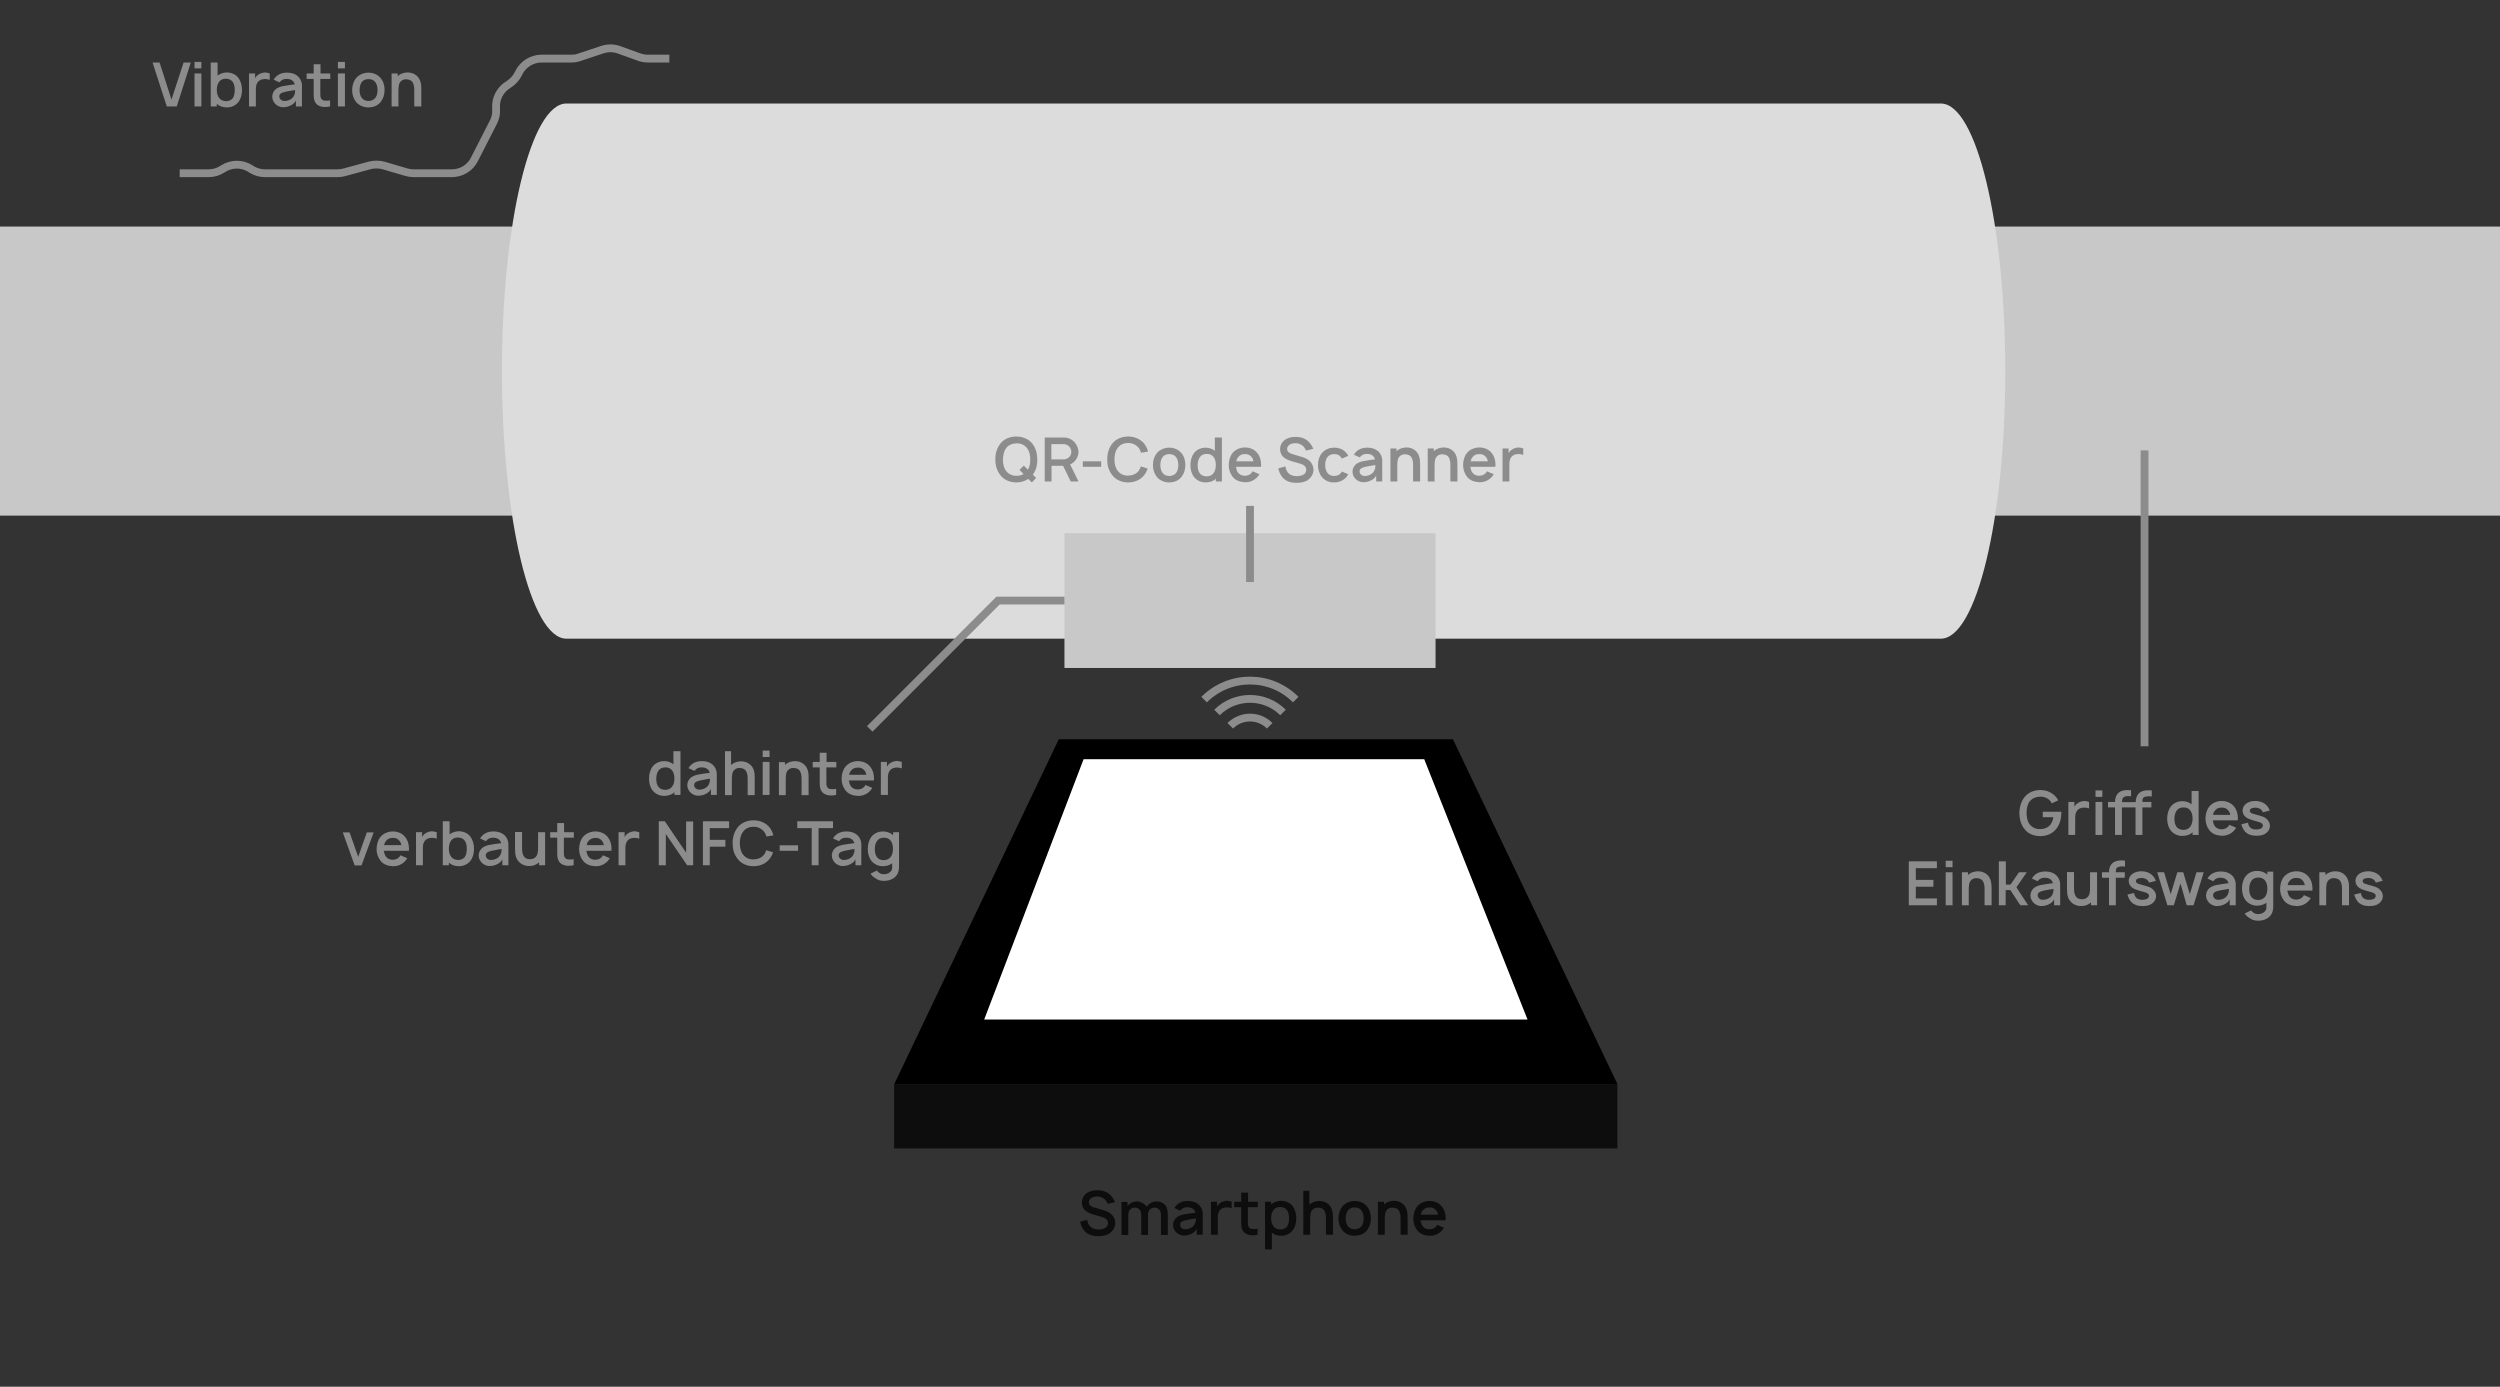 <?xml version="1.0" encoding="utf-8"?>
<!-- Generator: Adobe Illustrator 21.0.2, SVG Export Plug-In . SVG Version: 6.00 Build 0)  -->
<svg version="1.1" id="Ebene_1" xmlns="http://www.w3.org/2000/svg" xmlns:xlink="http://www.w3.org/1999/xlink" x="0px" y="0px"
	 viewBox="0 0 1280 710" style="enable-background:new 0 0 1280 710;" xml:space="preserve">
<rect x="0" y="0" width="1280" height="710" fill="#333333" stroke="none"/>
<style type="text/css">
	.st0{fill:#FFFFFF;}
	.st1{opacity:0.75;}
	.st2{fill:#C8C8C8;}
	.st3{fill:#DCDCDC;}
	.st4{fill:none;stroke:#8C8C8C;stroke-width:4;stroke-miterlimit:10;}
	.st5{fill:#8C8C8C;}
	.st6{fill:#8C8C8C;stroke:#8C8C8C;stroke-width:4;stroke-miterlimit:10;}
</style>
<polygon points="743.9,378.5 679.5,378.5 606.5,378.5 542.1,378.5 457.8,555.2 606.5,555.2 679.5,555.2 828.2,555.2 "/>
<polygon class="st0" points="729.2,388.7 670.6,388.7 615.4,388.7 554.8,388.7 503.9,522 615.4,522 670.6,522 782.1,522 "/>
<rect x="457.8" y="555.2" class="st1" width="370.3" height="32.8"/>
<rect y="116" class="st2" width="1280" height="148"/>
<path class="st3" d="M290,327c-18.2,0-33-61.3-33-137s14.8-137,33-137h703.7c18.2,0,33,61.3,33,137s-14.8,137-33,137H290z"/>
<path class="st4" d="M623.1,364.8c9.3-9.3,24.5-9.3,33.8,0"/>
<path class="st4" d="M616.5,358.2c13-13,34-13,46.9,0"/>
<path class="st4" d="M629.9,371.6c5.6-5.6,14.6-5.6,20.2,0"/>
<g>
	<path class="st5" d="M528.8,243l1.7,1.7l-2.2,2.3l-1.8-1.8c-1.8,1.2-3.9,1.8-6.1,1.8c-3.2,0-6.3-1.2-8.2-3.7
		c-1.8-2.3-2.6-5.1-2.6-8.1c0-3,0.8-5.8,2.6-8.1c1.9-2.4,4.9-3.6,8.2-3.6c3.2,0,6.2,1.2,8.1,3.6c1.9,2.3,2.5,5.1,2.6,8.1
		C531.1,238.2,530.5,240.8,528.8,243z M524.1,242.7l-2.1-2.1l2.2-2.2l2.1,2.1c0.9-1.5,1.2-3.4,1.2-5.2c0-2.1-0.4-4.3-1.7-5.9
		c-1.2-1.6-3.2-2.5-5.3-2.4c-2.1,0-4.2,0.8-5.3,2.4c-1.3,1.6-1.6,3.8-1.7,5.9c0,2.1,0.4,4.3,1.7,5.9c1.2,1.6,3.3,2.5,5.3,2.4
		C521.7,243.7,523,243.3,524.1,242.7z"/>
	<path class="st5" d="M547.9,237.8l4.3,8.7h-4l-3.9-8h-5.9v8h-3.5V224h9.9c0.8,0,1.6,0.1,2.3,0.4c1.3,0.4,2.5,1.3,3.4,2.4
		c1,1.3,1.6,2.9,1.7,4.5c0,1.6-0.6,3.2-1.6,4.4C549.9,236.6,549,237.3,547.9,237.8z M538.4,235.2h6.4c1,0,2.2-0.6,2.9-1.5
		c0.5-0.7,0.9-1.5,0.8-2.4c0-1-0.4-1.9-1-2.6c-0.7-0.8-1.8-1.3-2.8-1.3h-6.4V235.2z"/>
	<path class="st5" d="M563.8,236.2v2.8h-9.4v-2.8H563.8z"/>
	<path class="st5" d="M587.6,239.9c-0.4,1.2-1,2.4-1.8,3.4c-2,2.5-5,3.7-8.2,3.7c-3.3,0-6.3-1.3-8.1-3.7c-1.9-2.3-2.6-5.1-2.6-8.1
		c0-3,0.8-5.8,2.6-8.1c1.9-2.4,4.9-3.6,8.1-3.6c3.2,0,6.2,1.2,8.2,3.6c1,1.3,1.6,2.7,2,4.1l-3.6,0.6c-0.3-0.9-0.6-1.8-1.2-2.5
		c-1.3-1.6-3.3-2.5-5.4-2.5s-4.1,0.8-5.3,2.5c-1.3,1.6-1.7,3.8-1.7,5.9s0.4,4.3,1.7,5.9c1.2,1.6,3.2,2.5,5.3,2.4
		c2.1,0,4.1-0.8,5.4-2.4c0.5-0.7,0.9-1.5,1.1-2.3L587.6,239.9z"/>
	<path class="st5" d="M592.3,244.2c-1.4-1.8-2-3.9-2-6.1c0-2.3,0.7-4.5,2-6.1c1.5-1.8,3.9-2.8,6.3-2.8c2.4,0,4.8,0.9,6.3,2.8
		c1.5,1.8,2,3.9,2,6.1c0,2.3-0.6,4.3-2,6.1c-1.5,1.9-3.8,2.8-6.3,2.8C596.2,247,593.8,246,592.3,244.2z M603.3,238.1
		c0-1.4-0.3-2.9-1.1-4s-2.1-1.6-3.5-1.6c-1.4,0-2.8,0.5-3.5,1.6c-0.8,1.1-1.1,2.6-1.1,4s0.3,2.9,1.1,4c0.8,1.1,2.1,1.6,3.5,1.6
		c1.4,0,2.7-0.6,3.5-1.6S603.3,239.5,603.3,238.1z"/>
	<path class="st5" d="M625.6,224v22.5h-3.1v-1.4c-1.3,1.3-3.2,1.9-5.3,1.9c-2.3,0-4.4-1-5.8-2.7c-1.4-1.8-1.9-3.9-1.9-6.2
		c0-2.3,0.6-4.5,1.9-6.2c1.4-1.8,3.6-2.7,5.9-2.7c1.8,0,3.4,0.6,4.7,1.6V224H625.6z M622.5,238.1c0-1.7-0.4-3.3-1.3-4.3
		c-0.8-1-2-1.4-3.3-1.4c-1.5,0-2.8,0.5-3.6,1.7c-0.7,1-1.1,2.5-1.1,4.1s0.3,3,1,4c0.8,1.2,2.2,1.7,3.6,1.7s2.6-0.5,3.4-1.5
		C622.1,241.3,622.5,239.7,622.5,238.1z"/>
	<path class="st5" d="M633.9,242c0.8,1.1,2.1,1.6,3.5,1.6s2.7-0.6,3.5-1.6c0.2-0.3,0.3-0.5,0.4-0.7l3.5,1.5c-0.3,0.5-0.6,1-1,1.4
		c-1.6,1.8-4,2.8-6.4,2.7c-2.5-0.1-4.8-0.9-6.3-2.8c-1.4-1.8-2-3.9-2-6.1c0.1-2.3,0.6-4.4,2-6.1c1.5-1.8,3.9-2.8,6.3-2.8
		s4.8,0.9,6.3,2.8c1.4,1.7,2,3.9,2,6.1c0,0.3,0,0.7-0.1,1h-12.8C633,240.1,633.2,241.2,633.9,242z M633.9,234.1
		c-0.5,0.6-0.8,1.3-0.9,2.1h8.8c-0.2-0.8-0.4-1.5-0.9-2.1c-0.8-1.1-2.1-1.7-3.5-1.6C636,232.4,634.7,233,633.9,234.1z"/>
	<path class="st5" d="M668.7,230.7c-0.6-1.3-1.2-2.3-2.3-2.9c-0.8-0.5-1.9-0.9-3-0.9c-1.1,0-2.2,0.2-3,0.7c-0.9,0.5-1.4,1.4-1.4,2.3
		c0,0.6,0.2,1.1,0.6,1.5c0.5,0.5,1.6,1,2.8,1.3l4,1.2c1.8,0.5,3.1,1.2,4.1,2.1c1.3,1.2,2,2.8,2,4.6c0,1.9-1.1,3.9-2.8,5.1
		c-1.7,1.2-3.7,1.5-6,1.5c-3,0-5.5-0.8-7.3-3.1c-1-1.3-1.6-2.8-1.9-4.3l3.6-1c0.2,1.2,0.6,2.2,1.2,3c1,1.4,2.9,2,4.6,2
		c1.3,0,2.9-0.3,3.8-1c0.8-0.6,1.1-1.5,1.1-2.3c0-0.7-0.3-1.4-0.8-1.9c-0.6-0.6-1.3-0.9-2.3-1.2l-4.2-1.2c-1.6-0.5-3.1-1.1-4.3-2.1
		c-1.3-1.1-1.8-2.7-1.8-4.2c0-2.3,1.5-4.4,3.5-5.3c1.6-0.8,3.1-0.9,4.6-0.9c1.6,0,3.3,0.3,4.7,1.1c1.9,1,3.3,2.8,4.2,5L668.7,230.7z
		"/>
	<path class="st5" d="M687,234.8c-0.1-0.3-0.3-0.5-0.4-0.7c-0.8-1.1-2.1-1.7-3.5-1.6c-1.4,0-2.7,0.5-3.5,1.6c-0.8,1.1-1.1,2.5-1.1,4
		c0,1.4,0.3,2.9,1.1,4c0.8,1.1,2.1,1.6,3.5,1.6s2.7-0.5,3.5-1.6c0.2-0.2,0.3-0.4,0.4-0.7l3.3,1.4c-0.3,0.5-0.6,0.9-0.9,1.4
		c-1.5,1.8-3.9,2.8-6.3,2.8c-2.4,0.1-4.8-0.9-6.3-2.8c-1.4-1.7-2-3.9-2-6.1c0-2.3,0.6-4.4,2-6.1c1.6-1.9,3.9-2.8,6.3-2.8
		c2.5,0,4.8,0.9,6.3,2.8c0.4,0.5,0.7,0.9,0.9,1.4L687,234.8z"/>
	<path class="st5" d="M693.2,232.8c0.1-0.2,0.3-0.4,0.4-0.6c1.5-2.1,3.8-3,6.4-3c3.1,0,5.6,1.1,6.9,3.5c0.6,1.1,0.8,2.2,0.8,3.2
		v10.6h-3.1v-3.1c-0.4,1.1-1.5,2-2.5,2.5c-1.3,0.7-2.7,1-4.1,1c-1.7,0-3.4-0.9-4.3-2.1c-0.8-1.1-1.2-2-1.2-3.3c0-1.8,1-3.5,2.6-4.4
		c1.8-1,3.4-1.1,5.9-1.5l3-0.4c-0.2-0.8-0.6-1.5-1.3-2c-0.8-0.6-1.8-0.8-2.9-0.8c-1.3,0-2.4,0.4-3.2,1.3c-0.1,0.2-0.3,0.3-0.4,0.5
		L693.2,232.8z M700.7,238.7c-2.2,0.4-4.6,0.8-4.6,2.6c0,1.3,1.1,2.4,2.6,2.4c2,0,4.4-1,5.1-3.1c0.4-1,0.4-1.8,0.4-2.5
		C703.6,238.2,702.5,238.4,700.7,238.7z"/>
	<path class="st5" d="M727.1,238.1v8.4h-3.6v-8.4c0-1.9-0.3-3.6-1.4-4.6c-0.7-0.6-1.7-0.9-2.9-0.9c-0.9,0-1.7,0.3-2.3,0.8
		c-0.7,0.6-1.2,1.4-1.3,2.4c-0.2,0.9-0.2,2.1-0.2,3.3v7.4h-3.5v-16.9h3.1v1.4l0.1-0.1c1.3-1.2,3.1-1.7,4.7-1.8
		c1.8-0.1,3.7,0.5,5,1.7C726.8,232.7,727.1,235.1,727.1,238.1z"/>
	<path class="st5" d="M746.2,238.1v8.4h-3.6v-8.4c0-1.9-0.3-3.6-1.4-4.6c-0.7-0.6-1.7-0.9-2.9-0.9c-0.9,0-1.7,0.3-2.3,0.8
		c-0.7,0.6-1.2,1.4-1.3,2.4c-0.2,0.9-0.2,2.1-0.2,3.3v7.4h-3.5v-16.9h3.1v1.4l0.1-0.1c1.3-1.2,3.1-1.7,4.7-1.8
		c1.8-0.1,3.7,0.5,5,1.7C745.9,232.7,746.2,235.1,746.2,238.1z"/>
	<path class="st5" d="M753.9,242c0.8,1.1,2.1,1.6,3.5,1.6s2.7-0.6,3.5-1.6c0.2-0.3,0.3-0.5,0.4-0.7l3.5,1.5c-0.3,0.5-0.6,1-1,1.4
		c-1.6,1.8-4,2.8-6.4,2.7c-2.5-0.1-4.8-0.9-6.3-2.8c-1.4-1.8-2-3.9-2-6.1c0.1-2.3,0.6-4.4,2-6.1c1.5-1.8,3.9-2.8,6.3-2.8
		s4.8,0.9,6.3,2.8c1.4,1.7,2,3.9,2,6.1c0,0.3,0,0.7-0.1,1h-12.8C753,240.1,753.2,241.2,753.9,242z M753.9,234.1
		c-0.5,0.6-0.8,1.3-0.9,2.1h8.8c-0.2-0.8-0.4-1.5-0.9-2.1c-0.8-1.1-2.1-1.7-3.5-1.6C756,232.4,754.7,233,753.9,234.1z"/>
	<path class="st5" d="M779.9,229.6v3.3c-0.8-0.3-1.8-0.5-2.9-0.4c-1.3,0.1-2.3,0.5-2.9,1.2c-1.1,1.1-1.3,2.5-1.3,4.2v8.6h-3.5v-16.9
		h3.1v2.4c0.4-0.7,0.9-1.3,1.7-1.8c1-0.7,2.2-1,3.3-1.1C778.1,229.1,779,229.3,779.9,229.6z"/>
</g>
<g>
	<path class="st5" d="M1055.4,415.7v0.8c-0.1,2.9-0.8,5.7-2.6,7.9c-2,2.5-5,3.7-8.2,3.7c-3.2,0-6.3-1.2-8.1-3.7
		c-1.9-2.3-2.5-5.2-2.6-8.1c0.1-3,0.8-5.8,2.6-8.1c1.8-2.4,4.9-3.7,8.1-3.7c3.3,0,6.2,1.3,8.2,3.7c0.4,0.5,0.7,1,1,1.6l-3.3,1.5
		c-0.2-0.3-0.4-0.7-0.6-1c-1.2-1.6-3.3-2.5-5.3-2.4c-2.1,0-4.1,0.8-5.4,2.4c-1.2,1.6-1.6,3.8-1.6,5.9c0,2.1,0.4,4.3,1.6,5.9
		c1.3,1.6,3.3,2.5,5.4,2.4c2.1,0,4.1-0.8,5.3-2.4c0.8-1.1,1.2-2.3,1.4-3.7h-5.4v-2.8H1055.4z"/>
	<path class="st5" d="M1069.6,410.6v3.3c-0.8-0.3-1.8-0.5-2.9-0.4c-1.3,0.1-2.3,0.5-2.9,1.2c-1.1,1.1-1.3,2.5-1.3,4.2v8.6h-3.5
		v-16.9h3.1v2.4c0.4-0.7,0.9-1.3,1.7-1.8c1-0.7,2.2-1,3.3-1.1C1067.8,410.1,1068.7,410.3,1069.6,410.6z"/>
	<path class="st5" d="M1076.4,404.7v3.3h-3.5v-3.3H1076.4z M1076.4,410.6v16.9h-3.5v-16.9H1076.4z"/>
	<path class="st5" d="M1096.9,410.2v0.4h4.6v2.8h-4.6v14.1h-3.5v-14.1h-7v14.1h-3.5v-14.1h-3.6v-2.8h3.6v-0.1c0-1.3,0.3-3.1,1.6-4.4
		c1.7-1.6,4.1-1.7,6.6-1.5v3.1c-0.8-0.1-1.8-0.2-2.5,0c-1.7,0.3-2.1,1.2-2.1,2.6v0.4h7v-0.1c0-1.3,0.3-3.1,1.6-4.4
		c1.7-1.6,4.1-1.7,6.6-1.5v3.1c-0.8-0.1-1.8-0.2-2.5,0C1097.3,407.9,1096.9,408.8,1096.9,410.2z"/>
	<path class="st5" d="M1125.7,405v22.5h-3.1v-1.4c-1.3,1.3-3.2,1.9-5.3,1.9c-2.3,0-4.4-1-5.8-2.7c-1.4-1.8-1.9-3.9-1.9-6.2
		c0-2.3,0.6-4.5,1.9-6.2c1.4-1.8,3.6-2.7,5.9-2.7c1.8,0,3.4,0.6,4.7,1.6V405H1125.7z M1122.6,419.1c0-1.7-0.4-3.3-1.3-4.3
		c-0.8-1-2-1.4-3.3-1.4c-1.5,0-2.8,0.5-3.6,1.7c-0.7,1-1.1,2.5-1.1,4.1s0.3,3,1,4c0.8,1.2,2.2,1.7,3.6,1.7s2.6-0.5,3.4-1.5
		C1122.2,422.3,1122.6,420.7,1122.6,419.1z"/>
	<path class="st5" d="M1134,423c0.8,1.1,2.1,1.6,3.5,1.6s2.7-0.6,3.5-1.6c0.2-0.3,0.3-0.5,0.4-0.7l3.5,1.5c-0.3,0.5-0.6,1-1,1.4
		c-1.6,1.8-4,2.8-6.4,2.7c-2.5-0.1-4.8-0.9-6.3-2.8c-1.4-1.8-2-3.9-2-6.1c0.1-2.3,0.6-4.4,2-6.1c1.5-1.8,3.9-2.8,6.3-2.8
		s4.8,0.9,6.3,2.8c1.4,1.7,2,3.9,2,6.1c0,0.3,0,0.7-0.1,1H1133C1133.1,421.1,1133.4,422.2,1134,423z M1134,415.1
		c-0.5,0.6-0.8,1.3-0.9,2.1h8.8c-0.2-0.8-0.4-1.5-0.9-2.1c-0.8-1.1-2.1-1.7-3.5-1.6C1136.1,413.4,1134.8,414,1134,415.1z"/>
	<path class="st5" d="M1158.6,415.9c-0.3-0.8-0.9-1.6-1.7-1.9c-0.6-0.3-1.3-0.5-2.1-0.5c-0.8,0-1.6,0.2-2.1,0.4
		c-0.6,0.3-0.8,0.8-0.8,1.2c0,0.3,0.1,0.6,0.3,0.8c0.3,0.4,1,0.7,1.9,0.9c0.8,0.3,1.9,0.5,2.9,0.8c1.3,0.4,2.3,0.7,3.3,1.5
		c1.3,1.1,2,2.4,1.9,4c-0.1,1.5-1,2.9-2.3,3.7c-1.3,0.9-3,1.1-4.7,1.1c-2.3,0-4.3-0.6-5.8-2.2c-0.8-1-1.7-2.7-1.8-3.7l3.4-0.8
		c0,0.7,0.4,1.7,0.9,2.3c0.8,0.9,2,1.2,3.2,1.2c0.9,0,2.2-0.2,2.8-0.7c0.4-0.3,0.6-0.7,0.7-1.2c0-0.4-0.1-0.8-0.5-1.2
		c-0.5-0.4-1.2-0.7-2.1-0.9s-1.8-0.5-2.8-0.8c-1.4-0.4-2.4-0.8-3.3-1.5c-1.1-0.8-1.7-2.2-1.7-3.3c0-2,1.3-3.6,3-4.3
		c1.3-0.6,2.5-0.7,3.7-0.7c1.2,0,2.4,0.3,3.6,0.8c1.7,0.8,3,2.3,3.6,4.1L1158.6,415.9z"/>
	<path class="st5" d="M980.9,444.5v6h9v3.5h-9v6h10.8v3.5h-14.4V441h14.4v3.5H980.9z"/>
	<path class="st5" d="M999.7,440.7v3.3h-3.5v-3.3H999.7z M999.7,446.6v16.9h-3.5v-16.9H999.7z"/>
	<path class="st5" d="M1019.7,455.1v8.4h-3.6v-8.4c0-1.9-0.3-3.6-1.4-4.6c-0.7-0.6-1.7-0.9-2.9-0.9c-0.9,0-1.7,0.3-2.3,0.8
		c-0.7,0.6-1.2,1.4-1.3,2.4c-0.2,0.9-0.2,2.1-0.2,3.3v7.4h-3.5v-16.9h3.1v1.4l0.1-0.1c1.3-1.2,3.1-1.7,4.7-1.8
		c1.8-0.1,3.7,0.5,5,1.7C1019.4,449.7,1019.7,452.1,1019.7,455.1z"/>
	<path class="st5" d="M1027,463.5h-3.6V441h3.6v11.9h2.4l4.3-6.3h4l-5.3,7.7l6,9.2h-4l-5.1-7.8h-2.4V463.5z"/>
	<path class="st5" d="M1040.3,449.8c0.1-0.2,0.3-0.4,0.4-0.6c1.5-2.1,3.8-3,6.4-3c3.1,0,5.6,1.1,6.9,3.5c0.6,1.1,0.8,2.2,0.8,3.2
		v10.6h-3.1v-3.1c-0.4,1.1-1.5,2-2.5,2.5c-1.3,0.7-2.7,1-4.1,1c-1.7,0-3.4-0.9-4.3-2.1c-0.8-1.1-1.2-2-1.2-3.3c0-1.8,1-3.5,2.6-4.4
		c1.8-1,3.4-1.1,5.9-1.5l3-0.4c-0.2-0.8-0.6-1.5-1.3-2c-0.8-0.6-1.8-0.8-2.9-0.8c-1.3,0-2.4,0.4-3.2,1.3c-0.1,0.2-0.3,0.3-0.4,0.5
		L1040.3,449.8z M1047.9,455.7c-2.2,0.4-4.6,0.8-4.6,2.6c0,1.3,1.1,2.4,2.6,2.4c2,0,4.4-1,5.1-3.1c0.4-1,0.4-1.8,0.4-2.5
		C1050.8,455.2,1049.7,455.4,1047.9,455.7z"/>
	<path class="st5" d="M1073.7,446.6v16.9h-3.1V462l-0.1,0.1c-1.3,1.2-3.1,1.8-4.7,1.8c-1.8,0.1-3.7-0.5-5-1.7
		c-2.2-1.8-2.5-4.3-2.5-7.3v-8.4h3.6v8.4c0,1.9,0.3,3.6,1.4,4.6c0.7,0.7,1.7,0.9,2.9,0.9c0.9,0,1.7-0.3,2.3-0.8
		c0.7-0.5,1.2-1.4,1.4-2.4c0.2-0.9,0.2-2.1,0.2-3.3v0v-7.3H1073.7z"/>
	<path class="st5" d="M1083.3,446.2v0.4h4.6v2.8h-4.6v14.1h-3.5v-14.1h-3.6v-2.8h3.6v-0.1c0-1.3,0.3-3.1,1.6-4.4
		c1.7-1.6,4.1-1.7,6.6-1.5v3.1c-0.8-0.1-1.8-0.2-2.5,0C1083.7,443.9,1083.3,444.8,1083.3,446.2z"/>
	<path class="st5" d="M1100.3,451.9c-0.3-0.8-0.9-1.6-1.7-1.9c-0.6-0.3-1.3-0.5-2.1-0.5c-0.8,0-1.6,0.2-2.1,0.4
		c-0.6,0.3-0.8,0.8-0.8,1.2c0,0.3,0.1,0.6,0.3,0.8c0.3,0.4,1,0.7,1.9,0.9c0.8,0.3,1.9,0.5,2.9,0.8c1.3,0.4,2.3,0.7,3.3,1.5
		c1.3,1.1,2,2.4,1.9,4c-0.1,1.5-1,2.9-2.3,3.7c-1.3,0.9-3,1.1-4.7,1.1c-2.3,0-4.3-0.6-5.8-2.2c-0.8-1-1.7-2.7-1.8-3.7l3.4-0.8
		c0,0.7,0.4,1.7,0.9,2.3c0.8,0.9,2,1.2,3.2,1.2c0.9,0,2.2-0.2,2.8-0.7c0.4-0.3,0.6-0.7,0.7-1.2c0-0.4-0.1-0.8-0.5-1.2
		c-0.5-0.4-1.2-0.7-2.1-0.9s-1.8-0.5-2.8-0.8c-1.4-0.4-2.4-0.8-3.3-1.5c-1.1-0.8-1.7-2.2-1.7-3.3c0-2,1.3-3.6,3-4.3
		c1.3-0.6,2.5-0.7,3.7-0.7c1.2,0,2.4,0.3,3.6,0.8c1.7,0.8,3,2.3,3.6,4.1L1100.3,451.9z"/>
	<path class="st5" d="M1128.3,446.6l-5.2,16.9h-3.5l-3.2-11.2l-3.4,11.2h-3.3l-5.2-16.9l3.5,0l3.4,11.2l3.4-11.2h3l3.4,11.2
		l3.4-11.2H1128.3z"/>
	<path class="st5" d="M1130.2,449.8c0.1-0.2,0.3-0.4,0.4-0.6c1.5-2.1,3.8-3,6.4-3c3.1,0,5.6,1.1,6.9,3.5c0.6,1.1,0.8,2.2,0.8,3.2
		v10.6h-3.1v-3.1c-0.4,1.1-1.5,2-2.5,2.5c-1.3,0.7-2.7,1-4.1,1c-1.7,0-3.4-0.9-4.3-2.1c-0.8-1.1-1.2-2-1.2-3.3c0-1.8,1-3.5,2.6-4.4
		c1.8-1,3.4-1.1,5.9-1.5l3-0.4c-0.2-0.8-0.6-1.5-1.3-2c-0.8-0.6-1.8-0.8-2.9-0.8c-1.3,0-2.4,0.4-3.2,1.3c-0.1,0.2-0.3,0.3-0.4,0.5
		L1130.2,449.8z M1137.7,455.7c-2.2,0.4-4.6,0.8-4.6,2.6c0,1.3,1.1,2.4,2.6,2.4c2,0,4.4-1,5.1-3.1c0.4-1,0.4-1.8,0.4-2.5
		C1140.6,455.2,1139.5,455.4,1137.7,455.7z"/>
	<path class="st5" d="M1163.9,446.6v17.5c0,2.7-0.9,4.7-2.9,6c-1.7,1.1-3.4,1.3-5,1.3c-1.4,0-3-0.4-4.1-1.3c-1-0.5-2-1.4-2.6-2.4
		l3.3-1.6c0.2,0.4,0.5,0.7,0.8,0.9c0.7,0.7,1.8,1,2.7,1c1.2,0,2.3-0.3,3.1-1c1-0.8,1.3-1.6,1.2-3.1v-1.7c-1.3,1-3,1.5-4.8,1.5
		c-2.3,0-4.4-1-5.8-2.7c-1.4-1.8-1.9-3.9-1.9-6.2c0-2.3,0.6-4.5,1.9-6.2c1.4-1.8,3.6-2.7,5.9-2.7c2,0,3.8,0.7,5.2,1.9v-1.5H1163.9z
		 M1159.6,459.3c0.9-1,1.3-2.7,1.3-4.3c0-1.7-0.4-3.3-1.3-4.3c-0.8-1-2-1.4-3.3-1.4c-1.5,0-2.8,0.5-3.6,1.7c-0.7,1-1.1,2.5-1.1,4.1
		s0.3,3,1,4c0.8,1.2,2.2,1.7,3.6,1.7S1158.7,460.3,1159.6,459.3z"/>
	<path class="st5" d="M1172.2,459c0.8,1.1,2.1,1.6,3.5,1.6s2.7-0.6,3.5-1.6c0.2-0.3,0.3-0.5,0.4-0.7l3.5,1.5c-0.3,0.5-0.6,1-1,1.4
		c-1.6,1.8-4,2.8-6.4,2.7c-2.5-0.1-4.8-0.9-6.3-2.8c-1.4-1.8-2-3.9-2-6.1c0.1-2.3,0.6-4.4,2-6.1c1.5-1.8,3.9-2.8,6.3-2.8
		s4.8,0.9,6.3,2.8c1.4,1.7,2,3.9,2,6.1c0,0.3,0,0.7-0.1,1h-12.8C1171.3,457.1,1171.6,458.2,1172.2,459z M1172.2,451.1
		c-0.5,0.6-0.8,1.3-0.9,2.1h8.8c-0.2-0.8-0.4-1.5-0.9-2.1c-0.8-1.1-2.1-1.7-3.5-1.6C1174.3,449.4,1173,450,1172.2,451.1z"/>
	<path class="st5" d="M1202.7,455.1v8.4h-3.6v-8.4c0-1.9-0.3-3.6-1.4-4.6c-0.7-0.6-1.7-0.9-2.9-0.9c-0.9,0-1.7,0.3-2.3,0.8
		c-0.7,0.6-1.2,1.4-1.3,2.4c-0.2,0.9-0.2,2.1-0.2,3.3v7.4h-3.5v-16.9h3.1v1.4l0.1-0.1c1.3-1.2,3.1-1.7,4.7-1.8
		c1.8-0.1,3.7,0.5,5,1.7C1202.4,449.7,1202.8,452.1,1202.7,455.1z"/>
	<path class="st5" d="M1216.4,451.9c-0.3-0.8-0.9-1.6-1.7-1.9c-0.6-0.3-1.3-0.5-2.1-0.5c-0.8,0-1.6,0.2-2.1,0.4
		c-0.6,0.3-0.8,0.8-0.8,1.2c0,0.3,0.1,0.6,0.3,0.8c0.3,0.4,1,0.7,1.9,0.9c0.8,0.3,1.9,0.5,2.9,0.8c1.3,0.4,2.3,0.7,3.3,1.5
		c1.3,1.1,2,2.4,1.9,4c-0.1,1.5-1,2.9-2.3,3.7c-1.3,0.9-3,1.1-4.7,1.1c-2.3,0-4.3-0.6-5.8-2.2c-0.8-1-1.7-2.7-1.8-3.7l3.4-0.8
		c0,0.7,0.4,1.7,0.9,2.3c0.8,0.9,2,1.2,3.2,1.2c0.9,0,2.2-0.2,2.8-0.7c0.4-0.3,0.6-0.7,0.7-1.2c0-0.4-0.1-0.8-0.5-1.2
		c-0.5-0.4-1.2-0.7-2.1-0.9s-1.8-0.5-2.8-0.8c-1.4-0.4-2.4-0.8-3.3-1.5c-1.1-0.8-1.7-2.2-1.7-3.3c0-2,1.3-3.6,3-4.3
		c1.3-0.6,2.5-0.7,3.7-0.7c1.2,0,2.4,0.3,3.6,0.8c1.7,0.8,3,2.3,3.6,4.1L1216.4,451.9z"/>
</g>
<g>
	<path class="st5" d="M348.4,384.5V407h-3.1v-1.4c-1.3,1.3-3.2,1.9-5.3,1.9c-2.3,0-4.4-1-5.8-2.7c-1.4-1.8-1.9-3.9-1.9-6.2
		c0-2.3,0.6-4.5,1.9-6.2c1.4-1.8,3.6-2.7,5.9-2.7c1.8,0,3.4,0.6,4.7,1.6v-6.7H348.4z M345.3,398.6c0-1.7-0.4-3.3-1.3-4.3
		c-0.8-1-2-1.4-3.3-1.4c-1.5,0-2.8,0.5-3.6,1.7c-0.7,1-1.1,2.5-1.1,4.1s0.3,3,1,4c0.8,1.2,2.2,1.7,3.6,1.7s2.6-0.5,3.4-1.5
		C345,401.8,345.3,400.2,345.3,398.6z"/>
	<path class="st5" d="M352.5,393.3c0.1-0.2,0.3-0.4,0.4-0.6c1.5-2.1,3.8-3,6.4-3c3.1,0,5.6,1.1,6.9,3.5c0.6,1.1,0.8,2.2,0.8,3.2V407
		H364v-3.1c-0.4,1.1-1.5,2-2.5,2.5c-1.3,0.7-2.7,1-4.1,1c-1.7,0-3.4-0.9-4.3-2.1c-0.8-1.1-1.2-2-1.2-3.3c0-1.8,1-3.5,2.6-4.4
		c1.8-1,3.4-1.1,5.9-1.5l3-0.4c-0.2-0.8-0.6-1.5-1.3-2c-0.8-0.6-1.8-0.8-2.9-0.8c-1.3,0-2.4,0.4-3.2,1.3c-0.1,0.2-0.3,0.3-0.4,0.5
		L352.5,393.3z M360,399.3c-2.2,0.4-4.6,0.8-4.6,2.6c0,1.3,1.1,2.4,2.6,2.4c2,0,4.4-1,5.1-3.1c0.4-1,0.4-1.8,0.4-2.5
		C362.9,398.7,361.9,398.9,360,399.3z"/>
	<path class="st5" d="M386.4,398.7v8.4h-3.6v-8.4c0-1.9-0.3-3.6-1.4-4.6c-0.7-0.6-1.7-0.9-2.9-0.9c-0.9,0-1.7,0.3-2.3,0.8
		c-0.7,0.6-1.2,1.4-1.3,2.4c-0.2,0.9-0.2,2.1-0.2,3.3v7.4h-3.5v-22.5h3.1v7.1l0.1-0.1c1.3-1.2,3.1-1.7,4.7-1.8
		c1.8-0.1,3.7,0.5,5,1.7C386.1,393.2,386.5,395.7,386.4,398.7z"/>
	<path class="st5" d="M394,384.3v3.3h-3.5v-3.3H394z M394,390.2V407h-3.5v-16.9H394z"/>
	<path class="st5" d="M414,398.7v8.4h-3.6v-8.4c0-1.9-0.3-3.6-1.4-4.6c-0.7-0.6-1.7-0.9-2.9-0.9c-0.9,0-1.7,0.3-2.3,0.8
		c-0.7,0.6-1.2,1.4-1.3,2.4c-0.2,0.9-0.2,2.1-0.2,3.3v7.4h-3.5v-16.9h3.1v1.4l0.1-0.1c1.3-1.2,3.1-1.7,4.7-1.8
		c1.8-0.1,3.7,0.5,5,1.7C413.7,393.2,414.1,395.7,414,398.7z"/>
	<path class="st5" d="M423.1,392.9v7.1c0,1.3,0,2.3,0.4,2.9c0.4,0.7,1.1,1.1,1.8,1.1c0.8,0.1,1.9,0.1,2.8-0.1v3.1
		c-1.3,0.3-3.3,0.4-4.4,0.1c-1.5-0.4-2.7-1.1-3.3-2.4c-0.7-1.3-0.7-2.8-0.7-4.5v-7.3h-3.6v-2.8h3.6v-4.7h3.5v4.7h5v2.8H423.1z"/>
	<path class="st5" d="M435.7,402.6c0.8,1.1,2.1,1.6,3.5,1.6s2.7-0.6,3.5-1.6c0.2-0.3,0.3-0.5,0.4-0.7l3.5,1.5c-0.3,0.5-0.6,1-1,1.4
		c-1.6,1.8-4,2.8-6.4,2.7c-2.5-0.1-4.8-0.9-6.3-2.8c-1.4-1.8-2-3.9-2-6.1c0.1-2.3,0.6-4.4,2-6.1c1.5-1.8,3.9-2.8,6.3-2.8
		s4.8,0.9,6.3,2.8c1.4,1.7,2,3.9,2,6.1c0,0.3,0,0.7-0.1,1h-12.8C434.8,400.7,435.1,401.8,435.7,402.6z M435.7,394.6
		c-0.5,0.6-0.8,1.3-0.9,2.1h8.8c-0.2-0.8-0.4-1.5-0.9-2.1c-0.8-1.1-2.1-1.7-3.5-1.6C437.8,393,436.5,393.5,435.7,394.6z"/>
	<path class="st5" d="M461.7,390.1v3.3c-0.8-0.3-1.8-0.5-2.9-0.4c-1.3,0.1-2.3,0.5-2.9,1.2c-1.1,1.1-1.3,2.5-1.3,4.2v8.6H451v-16.9
		h3.1v2.4c0.4-0.7,0.9-1.3,1.7-1.8c1-0.7,2.2-1,3.3-1.1C459.9,389.7,460.8,389.8,461.7,390.1z"/>
	<path class="st5" d="M191.3,426.2l-6.2,16.9h-3.5l-6.1-16.9h3.5l4.4,12.5l4.4-12.5H191.3z"/>
	<path class="st5" d="M197.6,438.6c0.8,1.1,2.1,1.6,3.5,1.6s2.7-0.6,3.5-1.6c0.2-0.3,0.3-0.5,0.4-0.7l3.5,1.5c-0.3,0.5-0.6,1-1,1.4
		c-1.6,1.8-4,2.8-6.4,2.7c-2.5-0.1-4.8-0.9-6.3-2.8c-1.4-1.8-2-3.9-2-6.1c0.1-2.3,0.6-4.4,2-6.1c1.5-1.8,3.9-2.8,6.3-2.8
		s4.8,0.9,6.3,2.8c1.4,1.7,2,3.9,2,6.1c0,0.3,0,0.7-0.1,1h-12.8C196.7,436.7,197,437.8,197.6,438.6z M197.6,430.6
		c-0.5,0.6-0.8,1.3-0.9,2.1h8.8c-0.2-0.8-0.4-1.5-0.9-2.1c-0.8-1.1-2.1-1.7-3.5-1.6C199.7,429,198.4,429.5,197.6,430.6z"/>
	<path class="st5" d="M223.6,426.1v3.3c-0.8-0.3-1.8-0.5-2.9-0.4c-1.3,0.1-2.3,0.5-2.9,1.2c-1.1,1.1-1.3,2.5-1.3,4.2v8.6h-3.5v-16.9
		h3.1v2.4c0.4-0.7,0.9-1.3,1.7-1.8c1-0.7,2.2-1,3.3-1.1C221.9,425.7,222.7,425.8,223.6,426.1z"/>
	<path class="st5" d="M242.7,434.6c0,2.3-0.5,4.4-1.9,6.2s-3.6,2.7-5.8,2.7c-2.1,0-3.9-0.6-5.2-1.9v1.4h-3.1v-22.5h3.5v6.7
		c1.3-1,3-1.6,4.7-1.6c2.3,0,4.5,0.9,5.9,2.7C242.1,430.1,242.7,432.3,242.7,434.6z M239,434.6c0-1.6-0.3-3.1-1-4.1
		c-0.8-1.2-2.1-1.7-3.6-1.7c-1.3,0-2.6,0.5-3.3,1.4c-0.9,1.1-1.3,2.7-1.3,4.3c0,1.6,0.4,3.3,1.3,4.3c0.8,1,2.1,1.5,3.5,1.5
		c1.3,0,2.7-0.5,3.5-1.7C238.7,437.6,239,436.2,239,434.6z"/>
	<path class="st5" d="M245.8,429.3c0.1-0.2,0.3-0.4,0.4-0.6c1.5-2.1,3.8-3,6.4-3c3.1,0,5.6,1.1,6.9,3.5c0.6,1.1,0.8,2.2,0.8,3.2V443
		h-3.1v-3.1c-0.4,1.1-1.5,2-2.5,2.5c-1.3,0.7-2.7,1-4.1,1c-1.7,0-3.4-0.9-4.3-2.1c-0.8-1.1-1.2-2-1.2-3.3c0-1.8,1-3.5,2.6-4.4
		c1.8-1,3.4-1.1,5.9-1.5l3-0.4c-0.2-0.8-0.6-1.5-1.3-2c-0.8-0.6-1.8-0.8-2.9-0.8c-1.3,0-2.4,0.4-3.2,1.3c-0.1,0.2-0.3,0.3-0.4,0.5
		L245.8,429.3z M253.3,435.3c-2.2,0.4-4.6,0.8-4.6,2.6c0,1.3,1.1,2.4,2.6,2.4c2,0,4.4-1,5.1-3.1c0.4-1,0.4-1.8,0.4-2.5
		C256.2,434.7,255.2,434.9,253.3,435.3z"/>
	<path class="st5" d="M279.1,426.2V443H276v-1.5l-0.1,0.1c-1.3,1.2-3.1,1.8-4.7,1.8c-1.8,0.1-3.7-0.5-5-1.7
		c-2.2-1.8-2.5-4.3-2.5-7.3v-8.4h3.6v8.4c0,1.9,0.3,3.6,1.4,4.6c0.7,0.7,1.7,0.9,2.9,0.9c0.9,0,1.7-0.3,2.3-0.8
		c0.7-0.5,1.2-1.4,1.4-2.4c0.2-0.9,0.2-2.1,0.2-3.3v0v-7.3H279.1z"/>
	<path class="st5" d="M288.7,428.9v7.1c0,1.3,0,2.3,0.4,2.9c0.4,0.7,1.1,1.1,1.8,1.1c0.8,0.1,1.9,0.1,2.8-0.1v3.1
		c-1.3,0.3-3.3,0.4-4.4,0.1c-1.5-0.4-2.7-1.1-3.3-2.4c-0.7-1.3-0.7-2.8-0.7-4.5v-7.3h-3.6v-2.8h3.6v-4.7h3.5v4.7h5v2.8H288.7z"/>
	<path class="st5" d="M301.3,438.6c0.8,1.1,2.1,1.6,3.5,1.6s2.7-0.6,3.5-1.6c0.2-0.3,0.3-0.5,0.4-0.7l3.5,1.5c-0.3,0.5-0.6,1-1,1.4
		c-1.6,1.8-4,2.8-6.4,2.7c-2.5-0.1-4.8-0.9-6.3-2.8c-1.4-1.8-2-3.9-2-6.1c0.1-2.3,0.6-4.4,2-6.1c1.5-1.8,3.9-2.8,6.3-2.8
		s4.8,0.9,6.3,2.8c1.4,1.7,2,3.9,2,6.1c0,0.3,0,0.7-0.1,1h-12.8C300.4,436.7,300.7,437.8,301.3,438.6z M301.3,430.6
		c-0.5,0.6-0.8,1.3-0.9,2.1h8.8c-0.2-0.8-0.4-1.5-0.9-2.1c-0.8-1.1-2.1-1.7-3.5-1.6C303.5,429,302.2,429.5,301.3,430.6z"/>
	<path class="st5" d="M327.3,426.1v3.3c-0.8-0.3-1.8-0.5-2.9-0.4c-1.3,0.1-2.3,0.5-2.9,1.2c-1.1,1.1-1.3,2.5-1.3,4.2v8.6h-3.5v-16.9
		h3.1v2.4c0.4-0.7,0.9-1.3,1.7-1.8c1-0.7,2.2-1,3.3-1.1C325.6,425.7,326.5,425.8,327.3,426.1z"/>
	<path class="st5" d="M351.3,436.6v-16h3.6V443h-3.1l-10.9-16v16h-3.6v-22.5h3.1L351.3,436.6z"/>
	<path class="st5" d="M363.4,424v6h8v3.5h-8v9.5h-3.5v-22.5h13.4v3.5H363.4z"/>
	<path class="st5" d="M395.8,436.4c-0.4,1.2-1,2.4-1.8,3.4c-2,2.5-5,3.7-8.2,3.7c-3.3,0-6.3-1.3-8.1-3.7c-1.9-2.3-2.6-5.1-2.6-8.1
		c0-3,0.8-5.8,2.6-8.1c1.9-2.4,4.9-3.6,8.1-3.6c3.2,0,6.2,1.2,8.2,3.6c1,1.3,1.6,2.7,2,4.1l-3.6,0.6c-0.3-0.9-0.6-1.8-1.2-2.5
		c-1.3-1.6-3.3-2.5-5.4-2.5s-4.1,0.8-5.3,2.5c-1.3,1.6-1.7,3.8-1.7,5.9s0.4,4.3,1.7,5.9c1.2,1.6,3.2,2.5,5.3,2.4
		c2.1,0,4.1-0.8,5.4-2.4c0.5-0.7,0.9-1.5,1.1-2.3L395.8,436.4z"/>
	<path class="st5" d="M408.6,432.8v2.8h-9.4v-2.8H408.6z"/>
	<path class="st5" d="M426.5,424h-7.4v19h-3.5v-19h-7.4v-3.5h18.3V424z"/>
	<path class="st5" d="M426.5,429.3c0.1-0.2,0.3-0.4,0.4-0.6c1.5-2.1,3.8-3,6.4-3c3.1,0,5.6,1.1,6.9,3.5c0.6,1.1,0.8,2.2,0.8,3.2V443
		H438v-3.1c-0.4,1.1-1.5,2-2.5,2.5c-1.3,0.7-2.7,1-4.1,1c-1.7,0-3.4-0.9-4.3-2.1c-0.8-1.1-1.2-2-1.2-3.3c0-1.8,1-3.5,2.6-4.4
		c1.8-1,3.4-1.1,5.9-1.5l3-0.4c-0.2-0.8-0.6-1.5-1.3-2c-0.8-0.6-1.8-0.8-2.9-0.8c-1.3,0-2.4,0.4-3.2,1.3c-0.1,0.2-0.3,0.3-0.4,0.5
		L426.5,429.3z M434,435.3c-2.2,0.4-4.6,0.8-4.6,2.6c0,1.3,1.1,2.4,2.6,2.4c2,0,4.4-1,5.1-3.1c0.4-1,0.4-1.8,0.4-2.5
		C436.9,434.7,435.9,434.9,434,435.3z"/>
	<path class="st5" d="M460.3,426.2v17.5c0,2.7-0.9,4.7-2.9,6c-1.7,1.1-3.4,1.3-5,1.3c-1.4,0-3-0.4-4.1-1.3c-1-0.5-2-1.4-2.6-2.4
		l3.3-1.6c0.2,0.4,0.5,0.7,0.8,0.9c0.7,0.7,1.8,1,2.7,1c1.2,0,2.3-0.3,3.1-1c1-0.8,1.3-1.6,1.2-3.1V442c-1.3,1-3,1.5-4.8,1.5
		c-2.3,0-4.4-1-5.8-2.7c-1.4-1.8-1.9-3.9-1.9-6.2c0-2.3,0.6-4.5,1.9-6.2c1.4-1.8,3.6-2.7,5.9-2.7c2,0,3.8,0.7,5.2,1.9v-1.5H460.3z
		 M455.9,438.9c0.9-1,1.3-2.7,1.3-4.3c0-1.7-0.4-3.3-1.3-4.3c-0.8-1-2-1.4-3.3-1.4c-1.5,0-2.8,0.5-3.6,1.7c-0.7,1-1.1,2.5-1.1,4.1
		s0.3,3,1,4c0.8,1.2,2.2,1.7,3.6,1.7S455.1,439.8,455.9,438.9z"/>
</g>
<rect x="545" y="273" class="st2" width="190" height="69"/>
<line class="st6" x1="640" y1="259" x2="640" y2="298"/>
<polyline class="st4" points="545,307.5 511,307.5 445.3,373.2 "/>
<line class="st4" x1="1098" y1="230.6" x2="1098" y2="382.1"/>
<path class="st4" d="M92,88.7h14.8c2.5,0,4.9-0.7,7.1-2.1l0.3-0.2c4.2-2.7,9.5-2.8,13.8-0.2l0.9,0.6c2,1.2,4.4,1.9,6.7,1.9h37.3
	c1.2,0,2.3-0.2,3.5-0.5l12.8-3.5c2.3-0.6,4.8-0.6,7.1,0l11.9,3.5c1.2,0.3,2.4,0.5,3.6,0.5h19.5c4.9,0,9.4-2.7,11.6-7.1l9.7-19
	c1.1-2.1,1.6-4.5,1.4-6.9l0-0.2c-0.4-4.9,2-9.6,6.3-12.2v0c2.1-1.3,3.8-3.1,4.9-5.2l0.5-1c2.2-4.3,6.7-7.1,11.6-7.1h15.3
	c1.4,0,2.8-0.2,4.1-0.7l11.7-3.9c2.8-0.9,5.8-0.9,8.5,0.1l10.3,3.7c1.4,0.5,2.9,0.8,4.4,0.8h11.1"/>
<g>
	<path class="st5" d="M78.1,32h3.6l6.1,19l6.2-19h3.7l-7.2,22.5h-5.1L78.1,32z"/>
	<path class="st5" d="M103.1,31.7V35h-3.5v-3.3H103.1z M103.1,37.6v16.9h-3.5V37.6H103.1z"/>
	<path class="st5" d="M123.9,46.1c0,2.3-0.5,4.4-1.9,6.2s-3.6,2.7-5.8,2.7c-2.1,0-3.9-0.6-5.2-1.9v1.4h-3.1V32h3.5v6.7
		c1.3-1,3-1.6,4.7-1.6c2.3,0,4.5,0.9,5.9,2.7C123.3,41.5,123.9,43.8,123.9,46.1z M120.2,46.1c0-1.6-0.3-3.1-1-4.1
		c-0.8-1.2-2.1-1.7-3.6-1.7c-1.3,0-2.6,0.5-3.3,1.4c-0.9,1.1-1.3,2.7-1.3,4.3c0,1.6,0.4,3.3,1.3,4.3c0.8,1,2.1,1.5,3.5,1.5
		c1.3,0,2.7-0.5,3.5-1.7C119.9,49.1,120.2,47.6,120.2,46.1z"/>
	<path class="st5" d="M138.1,37.6v3.3c-0.8-0.3-1.8-0.5-2.9-0.4c-1.3,0.1-2.3,0.5-2.9,1.2c-1.1,1.1-1.3,2.5-1.3,4.2v8.6h-3.5V37.6
		h3.1V40c0.4-0.7,0.9-1.3,1.7-1.8c1-0.7,2.2-1,3.3-1.1C136.3,37.1,137.2,37.3,138.1,37.6z"/>
	<path class="st5" d="M140.1,40.8c0.1-0.2,0.3-0.4,0.4-0.6c1.5-2.1,3.8-3,6.4-3c3.1,0,5.6,1.1,6.9,3.5c0.6,1.1,0.8,2.2,0.8,3.2v10.6
		h-3.1v-3.1c-0.4,1.1-1.5,2-2.5,2.5c-1.3,0.7-2.7,1-4.1,1c-1.7,0-3.4-0.9-4.3-2.1c-0.8-1.1-1.2-2-1.2-3.3c0-1.8,1-3.5,2.6-4.4
		c1.8-1,3.4-1.1,5.9-1.5l3-0.4c-0.2-0.8-0.6-1.5-1.3-2c-0.8-0.6-1.8-0.8-2.9-0.8c-1.3,0-2.4,0.4-3.2,1.3c-0.1,0.2-0.3,0.3-0.4,0.5
		L140.1,40.8z M147.6,46.7c-2.2,0.4-4.6,0.8-4.6,2.6c0,1.3,1.1,2.4,2.6,2.4c2,0,4.4-1,5.1-3.1c0.4-1,0.4-1.8,0.4-2.5
		C150.5,46.2,149.5,46.4,147.6,46.7z"/>
	<path class="st5" d="M164,40.4v7.1c0,1.3,0,2.3,0.4,2.9c0.4,0.7,1.1,1.1,1.8,1.1c0.8,0.1,1.9,0.1,2.8-0.1v3.1
		c-1.3,0.3-3.3,0.4-4.4,0.1c-1.5-0.4-2.7-1.1-3.3-2.4c-0.7-1.3-0.7-2.8-0.7-4.5v-7.3h-3.6v-2.8h3.6v-4.7h3.5v4.7h5v2.8H164z"/>
	<path class="st5" d="M176.6,31.7V35H173v-3.3H176.6z M176.6,37.6v16.9H173V37.6H176.6z"/>
	<path class="st5" d="M182.3,52.2c-1.4-1.8-2-3.9-2-6.1c0-2.3,0.7-4.5,2-6.1c1.5-1.8,3.9-2.8,6.3-2.8c2.4,0,4.8,0.9,6.3,2.8
		c1.5,1.8,2,3.9,2,6.1c0,2.3-0.6,4.3-2,6.1c-1.5,1.9-3.8,2.8-6.3,2.8C186.2,55,183.8,54,182.3,52.2z M193.3,46.1
		c0-1.4-0.3-2.9-1.1-4s-2.1-1.6-3.5-1.6c-1.4,0-2.8,0.5-3.5,1.6c-0.8,1.1-1.1,2.6-1.1,4s0.3,2.9,1.1,4c0.8,1.1,2.1,1.6,3.5,1.6
		c1.4,0,2.7-0.6,3.5-1.6S193.3,47.5,193.3,46.1z"/>
	<path class="st5" d="M215.7,46.1v8.4h-3.6v-8.4c0-1.9-0.3-3.6-1.4-4.6c-0.7-0.6-1.7-0.9-2.9-0.9c-0.9,0-1.7,0.3-2.3,0.8
		c-0.7,0.6-1.2,1.4-1.3,2.4c-0.2,0.9-0.2,2.1-0.2,3.3v7.4h-3.5V37.6h3.1v1.4l0.1-0.1c1.3-1.2,3.1-1.7,4.7-1.8c1.8-0.1,3.7,0.5,5,1.7
		C215.4,40.7,215.8,43.1,215.7,46.1z"/>
</g>
<g class="st1">
	<path d="M567.2,616.4c-0.6-1.3-1.2-2.3-2.3-2.9c-0.8-0.5-1.9-0.9-3-0.9c-1.1,0-2.2,0.2-3,0.7c-0.9,0.5-1.4,1.4-1.4,2.3
		c0,0.6,0.2,1.1,0.6,1.5c0.5,0.5,1.6,1,2.8,1.3l4,1.2c1.8,0.5,3.1,1.2,4.1,2.1c1.3,1.2,2,2.8,2,4.6c0,1.9-1.1,3.9-2.8,5.1
		c-1.7,1.2-3.7,1.5-6,1.5c-3,0-5.5-0.8-7.3-3.1c-1-1.3-1.6-2.8-1.9-4.3l3.6-1c0.2,1.2,0.6,2.2,1.2,3c1,1.4,2.9,2,4.6,2
		c1.3,0,2.9-0.3,3.8-1c0.8-0.6,1.1-1.5,1.1-2.3c0-0.7-0.3-1.4-0.8-1.9c-0.6-0.6-1.3-0.9-2.3-1.2l-4.2-1.2c-1.6-0.5-3.1-1.1-4.3-2.1
		c-1.3-1.1-1.8-2.7-1.8-4.2c0-2.3,1.5-4.4,3.5-5.3c1.6-0.8,3.1-0.9,4.6-0.9c1.6,0,3.3,0.3,4.7,1.1c1.9,1,3.3,2.8,4.2,5L567.2,616.4z
		"/>
	<path d="M597.9,622.1v10.2h-3.5v-10.2c0-1.3-0.2-2.1-1-2.9c-0.6-0.6-1.4-0.9-2.3-0.9c-1,0-1.9,0.4-2.5,1.1
		c-0.7,0.8-0.8,1.7-0.8,2.6v0.1v10.2h-3.5v-10.2c0-1.3-0.2-2.1-1-2.9c-0.6-0.6-1.4-0.9-2.3-0.9c-1,0-1.9,0.4-2.5,1.1
		c-0.7,0.8-0.8,1.7-0.8,2.6v10.3h-3.5v-16.9h3.1v2c1.2-1.4,2.9-2.3,4.8-2.3c1.3,0,2.8,0.6,3.9,1.5c0.5,0.4,0.8,0.8,1.1,1.3
		c1.1-1.8,3.1-2.8,5.2-2.8c1.3,0,2.8,0.6,3.9,1.5C597.6,617.9,597.9,619.8,597.9,622.1z"/>
	<path d="M601.3,618.5c0.1-0.2,0.3-0.4,0.4-0.6c1.5-2.1,3.8-3,6.4-3c3.1,0,5.6,1.1,6.9,3.5c0.6,1.1,0.8,2.2,0.8,3.2v10.6h-3.1v-3.1
		c-0.4,1.1-1.5,2-2.5,2.5c-1.3,0.7-2.7,1-4.1,1c-1.7,0-3.4-0.9-4.3-2.1c-0.8-1.1-1.2-2-1.2-3.3c0-1.8,1-3.5,2.6-4.4
		c1.8-1,3.4-1.1,5.9-1.5l3-0.4c-0.2-0.8-0.6-1.5-1.3-2c-0.8-0.6-1.8-0.8-2.9-0.8c-1.3,0-2.4,0.4-3.2,1.3c-0.1,0.2-0.3,0.3-0.4,0.5
		L601.3,618.5z M608.8,624.4c-2.2,0.4-4.6,0.8-4.6,2.6c0,1.3,1.1,2.4,2.6,2.4c2,0,4.4-1,5.1-3.1c0.4-1,0.4-1.8,0.4-2.5
		C611.7,623.9,610.7,624.1,608.8,624.4z"/>
	<path d="M630.6,615.3v3.3c-0.8-0.3-1.8-0.5-2.9-0.4c-1.3,0.1-2.3,0.5-2.9,1.2c-1.1,1.1-1.3,2.5-1.3,4.2v8.6h-3.5v-16.9h3.1v2.4
		c0.4-0.7,0.9-1.3,1.7-1.8c1-0.7,2.2-1,3.3-1.1C628.9,614.8,629.8,615,630.6,615.3z"/>
	<path d="M638.9,618.1v7.1c0,1.3,0,2.3,0.4,2.9c0.4,0.7,1.1,1.1,1.8,1.1c0.8,0.1,1.9,0.1,2.8-0.1v3.1c-1.3,0.3-3.3,0.4-4.4,0.1
		c-1.5-0.4-2.7-1.1-3.3-2.4c-0.7-1.3-0.7-2.8-0.7-4.5v-7.3h-3.6v-2.8h3.6v-4.7h3.5v4.7h5v2.8H638.9z"/>
	<path d="M663.7,623.8c0,2.3-0.5,4.4-1.9,6.2s-3.6,2.7-5.8,2.7c-1.8,0-3.5-0.5-4.8-1.6v8.6h-3.5v-24.4h3.1v1.4
		c1.3-1.2,3.2-1.9,5.1-1.9c2.3,0,4.5,0.9,5.9,2.7C663.1,619.3,663.7,621.5,663.7,623.8z M660,623.8c0-1.6-0.3-3.1-1-4.1
		c-0.8-1.2-2.1-1.7-3.6-1.7c-1.3,0-2.6,0.5-3.3,1.4c-0.9,1.1-1.3,2.7-1.3,4.3c0,1.6,0.4,3.3,1.3,4.3c0.8,1,2.1,1.5,3.5,1.5
		c1.3,0,2.7-0.5,3.5-1.7C659.7,626.8,660,625.3,660,623.8z"/>
	<path d="M682.5,623.8v8.4h-3.6v-8.4c0-1.9-0.3-3.6-1.4-4.6c-0.7-0.6-1.7-0.9-2.9-0.9c-0.9,0-1.7,0.3-2.3,0.8
		c-0.7,0.6-1.2,1.4-1.3,2.4c-0.2,0.9-0.2,2.1-0.2,3.3v7.4h-3.5v-22.5h3.1v7.1l0.1-0.1c1.3-1.2,3.1-1.7,4.7-1.8
		c1.8-0.1,3.7,0.5,5,1.7C682.1,618.4,682.5,620.8,682.5,623.8z"/>
	<path d="M687.3,629.9c-1.4-1.8-2-3.9-2-6.1c0-2.3,0.7-4.5,2-6.1c1.5-1.8,3.9-2.8,6.3-2.8c2.4,0,4.8,0.9,6.3,2.8
		c1.5,1.8,2,3.9,2,6.1c0,2.3-0.6,4.3-2,6.1c-1.5,1.9-3.8,2.8-6.3,2.8C691.1,632.7,688.8,631.8,687.3,629.9z M698.2,623.8
		c0-1.4-0.3-2.9-1.1-4s-2.1-1.6-3.5-1.6c-1.4,0-2.8,0.5-3.5,1.6c-0.8,1.1-1.1,2.6-1.1,4s0.3,2.9,1.1,4c0.8,1.1,2.1,1.6,3.5,1.6
		c1.4,0,2.7-0.6,3.5-1.6S698.2,625.2,698.2,623.8z"/>
	<path d="M720.7,623.8v8.4h-3.6v-8.4c0-1.9-0.3-3.6-1.4-4.6c-0.7-0.6-1.7-0.9-2.9-0.9c-0.9,0-1.7,0.3-2.3,0.8
		c-0.7,0.6-1.2,1.4-1.3,2.4c-0.2,0.9-0.2,2.1-0.2,3.3v7.4h-3.5v-16.9h3.1v1.4l0.1-0.1c1.3-1.2,3.1-1.7,4.7-1.8
		c1.8-0.1,3.7,0.5,5,1.7C720.4,618.4,720.7,620.8,720.7,623.8z"/>
	<path d="M728.4,627.8c0.8,1.1,2.1,1.6,3.5,1.6s2.7-0.6,3.5-1.6c0.2-0.3,0.3-0.5,0.4-0.7l3.5,1.5c-0.3,0.5-0.6,1-1,1.4
		c-1.6,1.8-4,2.8-6.4,2.7c-2.5-0.1-4.8-0.9-6.3-2.8c-1.4-1.8-2-3.9-2-6.1c0.1-2.3,0.6-4.4,2-6.1c1.5-1.8,3.9-2.8,6.3-2.8
		s4.8,0.9,6.3,2.8c1.4,1.7,2,3.9,2,6.1c0,0.3,0,0.7-0.1,1h-12.8C727.5,625.8,727.7,626.9,728.4,627.8z M728.4,619.8
		c-0.5,0.6-0.8,1.3-0.9,2.1h8.8c-0.2-0.8-0.4-1.5-0.9-2.1c-0.8-1.1-2.1-1.7-3.5-1.6C730.5,618.2,729.2,618.7,728.4,619.8z"/>
</g>
</svg>
